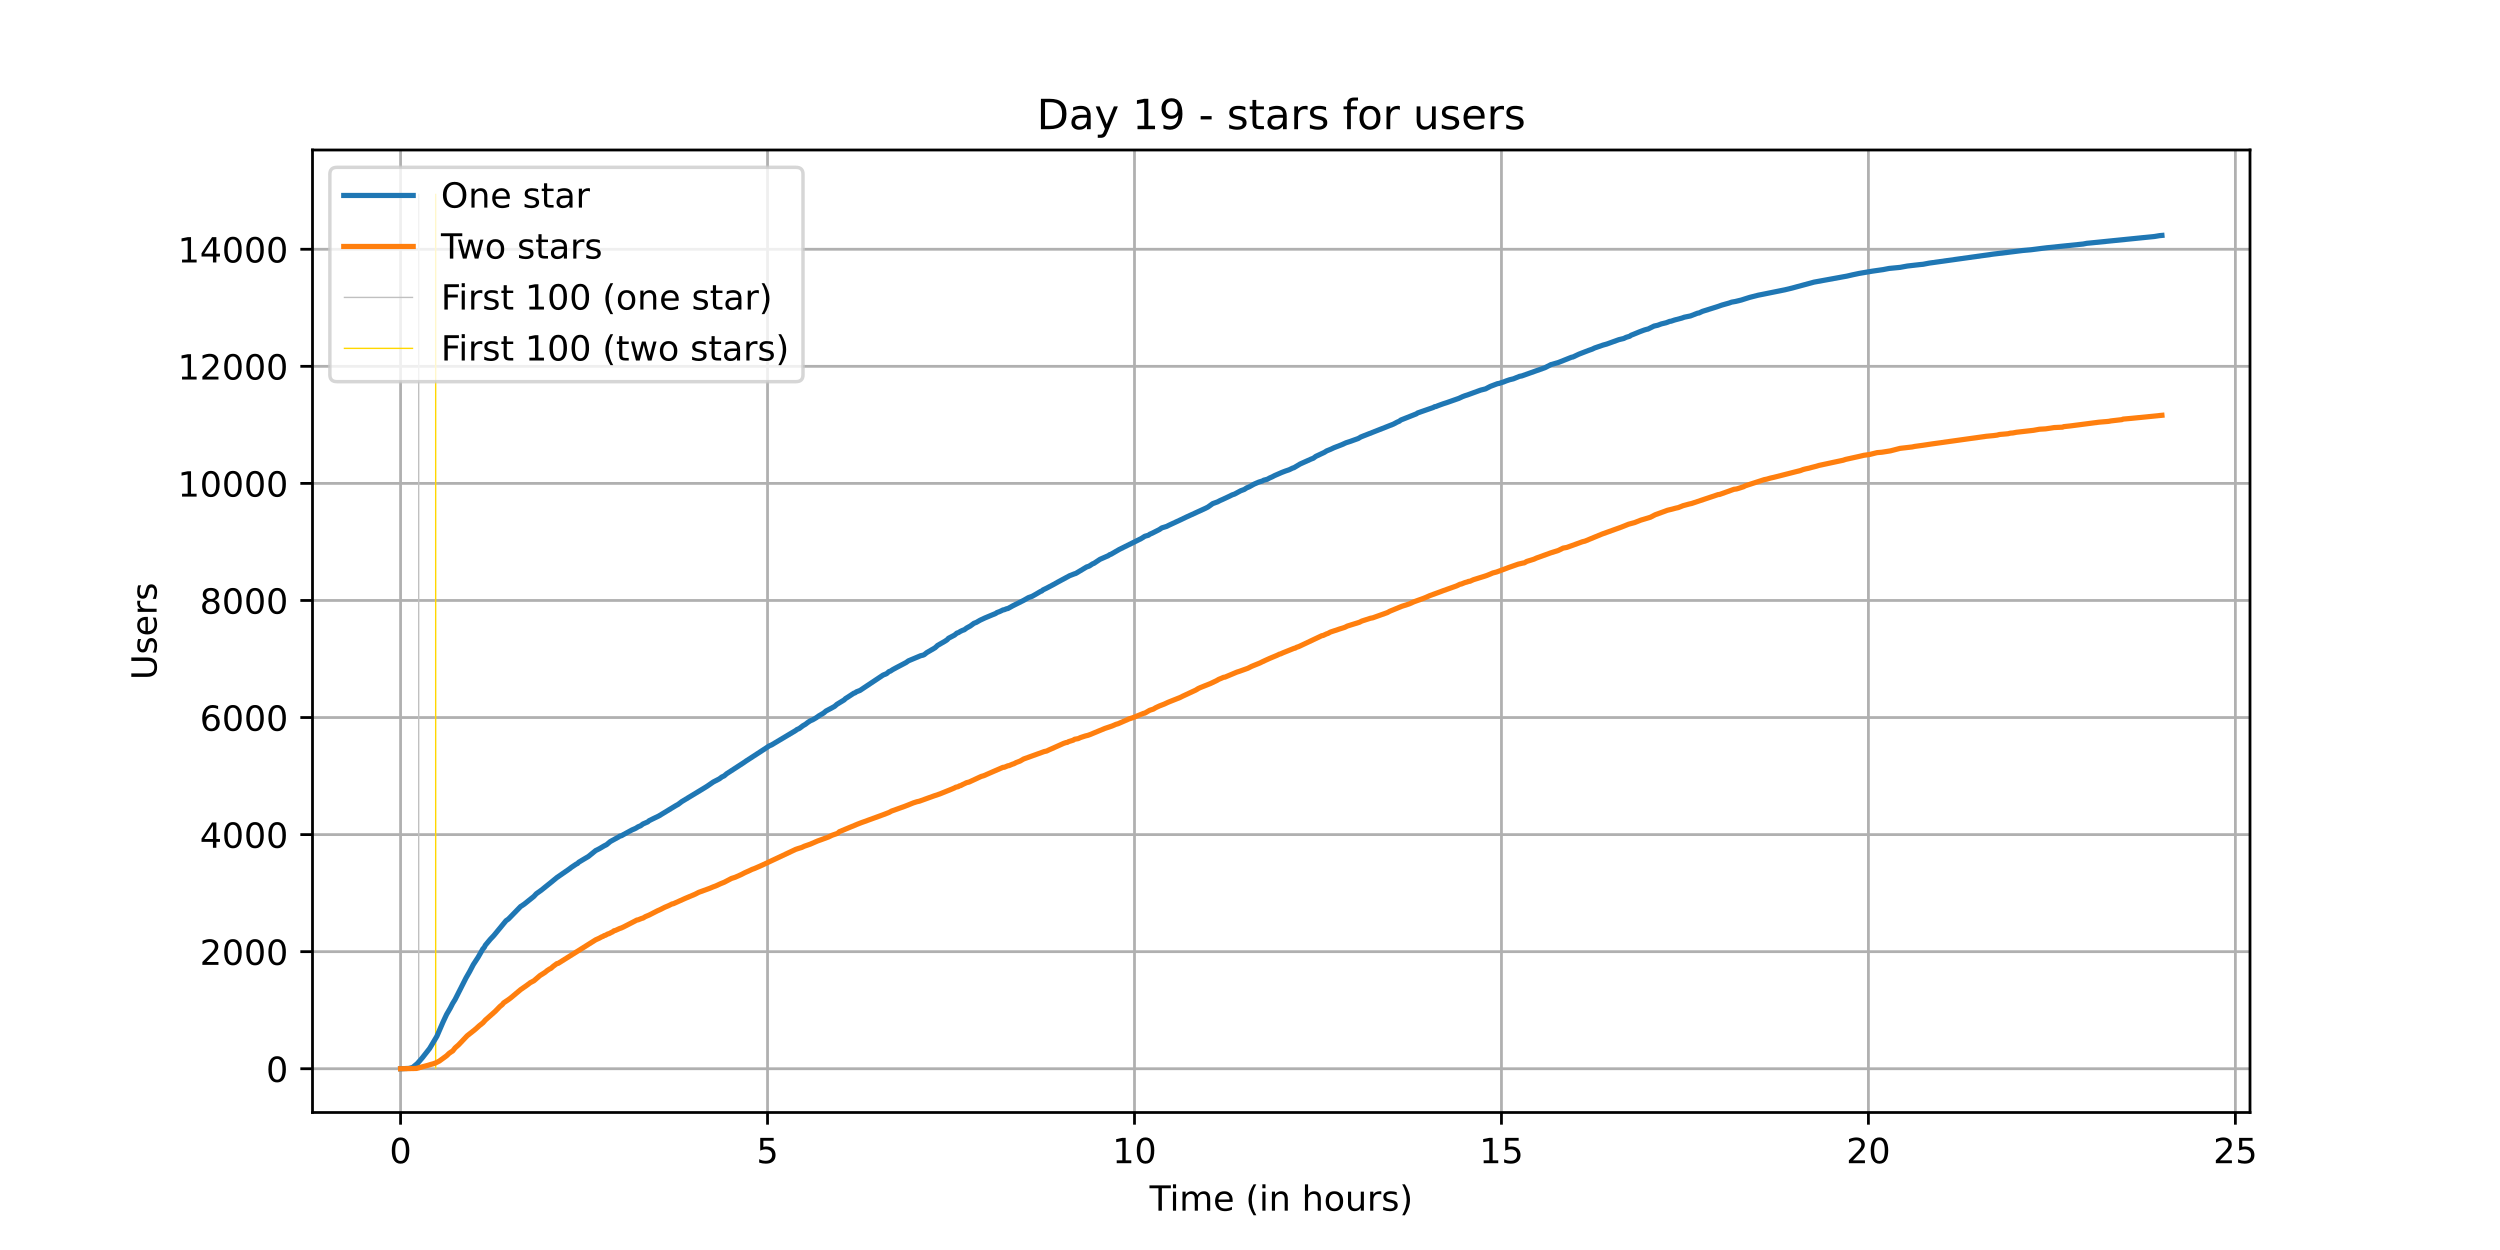 <?xml version="1.0" encoding="utf-8" standalone="no"?>
<!DOCTYPE svg PUBLIC "-//W3C//DTD SVG 1.1//EN"
  "http://www.w3.org/Graphics/SVG/1.1/DTD/svg11.dtd">
<!-- Created with matplotlib (https://matplotlib.org/) -->
<svg height="360pt" version="1.1" viewBox="0 0 720 360" width="720pt" xmlns="http://www.w3.org/2000/svg" xmlns:xlink="http://www.w3.org/1999/xlink">
 <defs>
  <style type="text/css">*{stroke-linecap:butt;stroke-linejoin:round;}</style>
 </defs>
 <g id="figure_1">
  <g id="patch_1">
   <path d="M 0 360 
L 720 360 
L 720 0 
L 0 0 
z
" style="fill:#ffffff;"/>
  </g>
  <g id="axes_1">
   <g id="patch_2">
    <path d="M 90 320.4 
L 648 320.4 
L 648 43.2 
L 90 43.2 
z
" style="fill:#ffffff;"/>
   </g>
   <g id="matplotlib.axis_1">
    <g id="xtick_1">
     <g id="line2d_1">
      <path clip-path="url(#p35d6296a90)" d="M 115.364 320.4 
L 115.364 43.2 
" style="fill:none;stroke:#b0b0b0;stroke-linecap:square;stroke-width:0.8;"/>
     </g>
     <g id="line2d_2">
      <defs>
       <path d="M 0 0 
L 0 3.5 
" id="m58ae133491" style="stroke:#000000;stroke-width:0.8;"/>
      </defs>
      <g>
       <use style="stroke:#000000;stroke-width:0.8;" x="115.364" xlink:href="#m58ae133491" y="320.4"/>
      </g>
     </g>
     <g id="text_1">
      <!-- 0 -->
      <g transform="translate(112.182 334.998)scale(0.1 -0.1)">
       <defs>
        <path d="M 31.781 66.406 
Q 24.172 66.406 20.328 58.906 
Q 16.5 51.422 16.5 36.375 
Q 16.5 21.391 20.328 13.891 
Q 24.172 6.391 31.781 6.391 
Q 39.453 6.391 43.281 13.891 
Q 47.125 21.391 47.125 36.375 
Q 47.125 51.422 43.281 58.906 
Q 39.453 66.406 31.781 66.406 
z
M 31.781 74.219 
Q 44.047 74.219 50.516 64.516 
Q 56.984 54.828 56.984 36.375 
Q 56.984 17.969 50.516 8.266 
Q 44.047 -1.422 31.781 -1.422 
Q 19.531 -1.422 13.062 8.266 
Q 6.594 17.969 6.594 36.375 
Q 6.594 54.828 13.062 64.516 
Q 19.531 74.219 31.781 74.219 
z
" id="DejaVuSans-48"/>
       </defs>
       <use xlink:href="#DejaVuSans-48"/>
      </g>
     </g>
    </g>
    <g id="xtick_2">
     <g id="line2d_3">
      <path clip-path="url(#p35d6296a90)" d="M 221.049 320.4 
L 221.049 43.2 
" style="fill:none;stroke:#b0b0b0;stroke-linecap:square;stroke-width:0.8;"/>
     </g>
     <g id="line2d_4">
      <g>
       <use style="stroke:#000000;stroke-width:0.8;" x="221.049" xlink:href="#m58ae133491" y="320.4"/>
      </g>
     </g>
     <g id="text_2">
      <!-- 5 -->
      <g transform="translate(217.868 334.998)scale(0.1 -0.1)">
       <defs>
        <path d="M 10.797 72.906 
L 49.516 72.906 
L 49.516 64.594 
L 19.828 64.594 
L 19.828 46.734 
Q 21.969 47.469 24.109 47.828 
Q 26.266 48.188 28.422 48.188 
Q 40.625 48.188 47.75 41.5 
Q 54.891 34.812 54.891 23.391 
Q 54.891 11.625 47.562 5.094 
Q 40.234 -1.422 26.906 -1.422 
Q 22.312 -1.422 17.547 -0.641 
Q 12.797 0.141 7.719 1.703 
L 7.719 11.625 
Q 12.109 9.234 16.797 8.062 
Q 21.484 6.891 26.703 6.891 
Q 35.156 6.891 40.078 11.328 
Q 45.016 15.766 45.016 23.391 
Q 45.016 31 40.078 35.438 
Q 35.156 39.891 26.703 39.891 
Q 22.75 39.891 18.812 39.016 
Q 14.891 38.141 10.797 36.281 
z
" id="DejaVuSans-53"/>
       </defs>
       <use xlink:href="#DejaVuSans-53"/>
      </g>
     </g>
    </g>
    <g id="xtick_3">
     <g id="line2d_5">
      <path clip-path="url(#p35d6296a90)" d="M 326.735 320.4 
L 326.735 43.2 
" style="fill:none;stroke:#b0b0b0;stroke-linecap:square;stroke-width:0.8;"/>
     </g>
     <g id="line2d_6">
      <g>
       <use style="stroke:#000000;stroke-width:0.8;" x="326.735" xlink:href="#m58ae133491" y="320.4"/>
      </g>
     </g>
     <g id="text_3">
      <!-- 10 -->
      <g transform="translate(320.372 334.998)scale(0.1 -0.1)">
       <defs>
        <path d="M 12.406 8.297 
L 28.516 8.297 
L 28.516 63.922 
L 10.984 60.406 
L 10.984 69.391 
L 28.422 72.906 
L 38.281 72.906 
L 38.281 8.297 
L 54.391 8.297 
L 54.391 0 
L 12.406 0 
z
" id="DejaVuSans-49"/>
       </defs>
       <use xlink:href="#DejaVuSans-49"/>
       <use x="63.623" xlink:href="#DejaVuSans-48"/>
      </g>
     </g>
    </g>
    <g id="xtick_4">
     <g id="line2d_7">
      <path clip-path="url(#p35d6296a90)" d="M 432.42 320.4 
L 432.42 43.2 
" style="fill:none;stroke:#b0b0b0;stroke-linecap:square;stroke-width:0.8;"/>
     </g>
     <g id="line2d_8">
      <g>
       <use style="stroke:#000000;stroke-width:0.8;" x="432.42" xlink:href="#m58ae133491" y="320.4"/>
      </g>
     </g>
     <g id="text_4">
      <!-- 15 -->
      <g transform="translate(426.058 334.998)scale(0.1 -0.1)">
       <use xlink:href="#DejaVuSans-49"/>
       <use x="63.623" xlink:href="#DejaVuSans-53"/>
      </g>
     </g>
    </g>
    <g id="xtick_5">
     <g id="line2d_9">
      <path clip-path="url(#p35d6296a90)" d="M 538.106 320.4 
L 538.106 43.2 
" style="fill:none;stroke:#b0b0b0;stroke-linecap:square;stroke-width:0.8;"/>
     </g>
     <g id="line2d_10">
      <g>
       <use style="stroke:#000000;stroke-width:0.8;" x="538.106" xlink:href="#m58ae133491" y="320.4"/>
      </g>
     </g>
     <g id="text_5">
      <!-- 20 -->
      <g transform="translate(531.743 334.998)scale(0.1 -0.1)">
       <defs>
        <path d="M 19.188 8.297 
L 53.609 8.297 
L 53.609 0 
L 7.328 0 
L 7.328 8.297 
Q 12.938 14.109 22.625 23.891 
Q 32.328 33.688 34.812 36.531 
Q 39.547 41.844 41.422 45.531 
Q 43.312 49.219 43.312 52.781 
Q 43.312 58.594 39.234 62.25 
Q 35.156 65.922 28.609 65.922 
Q 23.969 65.922 18.812 64.312 
Q 13.672 62.703 7.812 59.422 
L 7.812 69.391 
Q 13.766 71.781 18.938 73 
Q 24.125 74.219 28.422 74.219 
Q 39.75 74.219 46.484 68.547 
Q 53.219 62.891 53.219 53.422 
Q 53.219 48.922 51.531 44.891 
Q 49.859 40.875 45.406 35.406 
Q 44.188 33.984 37.641 27.219 
Q 31.109 20.453 19.188 8.297 
z
" id="DejaVuSans-50"/>
       </defs>
       <use xlink:href="#DejaVuSans-50"/>
       <use x="63.623" xlink:href="#DejaVuSans-48"/>
      </g>
     </g>
    </g>
    <g id="xtick_6">
     <g id="line2d_11">
      <path clip-path="url(#p35d6296a90)" d="M 643.791 320.4 
L 643.791 43.2 
" style="fill:none;stroke:#b0b0b0;stroke-linecap:square;stroke-width:0.8;"/>
     </g>
     <g id="line2d_12">
      <g>
       <use style="stroke:#000000;stroke-width:0.8;" x="643.791" xlink:href="#m58ae133491" y="320.4"/>
      </g>
     </g>
     <g id="text_6">
      <!-- 25 -->
      <g transform="translate(637.429 334.998)scale(0.1 -0.1)">
       <use xlink:href="#DejaVuSans-50"/>
       <use x="63.623" xlink:href="#DejaVuSans-53"/>
      </g>
     </g>
    </g>
    <g id="text_7">
     <!-- Time (in hours) -->
     <g transform="translate(331.072 348.677)scale(0.1 -0.1)">
      <defs>
       <path d="M -0.297 72.906 
L 61.375 72.906 
L 61.375 64.594 
L 35.5 64.594 
L 35.5 0 
L 25.594 0 
L 25.594 64.594 
L -0.297 64.594 
z
" id="DejaVuSans-84"/>
       <path d="M 9.422 54.688 
L 18.406 54.688 
L 18.406 0 
L 9.422 0 
z
M 9.422 75.984 
L 18.406 75.984 
L 18.406 64.594 
L 9.422 64.594 
z
" id="DejaVuSans-105"/>
       <path d="M 52 44.188 
Q 55.375 50.25 60.062 53.125 
Q 64.75 56 71.094 56 
Q 79.641 56 84.281 50.016 
Q 88.922 44.047 88.922 33.016 
L 88.922 0 
L 79.891 0 
L 79.891 32.719 
Q 79.891 40.578 77.094 44.375 
Q 74.312 48.188 68.609 48.188 
Q 61.625 48.188 57.562 43.547 
Q 53.516 38.922 53.516 30.906 
L 53.516 0 
L 44.484 0 
L 44.484 32.719 
Q 44.484 40.625 41.703 44.406 
Q 38.922 48.188 33.109 48.188 
Q 26.219 48.188 22.156 43.531 
Q 18.109 38.875 18.109 30.906 
L 18.109 0 
L 9.078 0 
L 9.078 54.688 
L 18.109 54.688 
L 18.109 46.188 
Q 21.188 51.219 25.484 53.609 
Q 29.781 56 35.688 56 
Q 41.656 56 45.828 52.969 
Q 50 49.953 52 44.188 
z
" id="DejaVuSans-109"/>
       <path d="M 56.203 29.594 
L 56.203 25.203 
L 14.891 25.203 
Q 15.484 15.922 20.484 11.062 
Q 25.484 6.203 34.422 6.203 
Q 39.594 6.203 44.453 7.469 
Q 49.312 8.734 54.109 11.281 
L 54.109 2.781 
Q 49.266 0.734 44.188 -0.344 
Q 39.109 -1.422 33.891 -1.422 
Q 20.797 -1.422 13.156 6.188 
Q 5.516 13.812 5.516 26.812 
Q 5.516 40.234 12.766 48.109 
Q 20.016 56 32.328 56 
Q 43.359 56 49.781 48.891 
Q 56.203 41.797 56.203 29.594 
z
M 47.219 32.234 
Q 47.125 39.594 43.094 43.984 
Q 39.062 48.391 32.422 48.391 
Q 24.906 48.391 20.391 44.141 
Q 15.875 39.891 15.188 32.172 
z
" id="DejaVuSans-101"/>
       <path id="DejaVuSans-32"/>
       <path d="M 31 75.875 
Q 24.469 64.656 21.281 53.656 
Q 18.109 42.672 18.109 31.391 
Q 18.109 20.125 21.312 9.062 
Q 24.516 -2 31 -13.188 
L 23.188 -13.188 
Q 15.875 -1.703 12.234 9.375 
Q 8.594 20.453 8.594 31.391 
Q 8.594 42.281 12.203 53.312 
Q 15.828 64.359 23.188 75.875 
z
" id="DejaVuSans-40"/>
       <path d="M 54.891 33.016 
L 54.891 0 
L 45.906 0 
L 45.906 32.719 
Q 45.906 40.484 42.875 44.328 
Q 39.844 48.188 33.797 48.188 
Q 26.516 48.188 22.312 43.547 
Q 18.109 38.922 18.109 30.906 
L 18.109 0 
L 9.078 0 
L 9.078 54.688 
L 18.109 54.688 
L 18.109 46.188 
Q 21.344 51.125 25.703 53.562 
Q 30.078 56 35.797 56 
Q 45.219 56 50.047 50.172 
Q 54.891 44.344 54.891 33.016 
z
" id="DejaVuSans-110"/>
       <path d="M 54.891 33.016 
L 54.891 0 
L 45.906 0 
L 45.906 32.719 
Q 45.906 40.484 42.875 44.328 
Q 39.844 48.188 33.797 48.188 
Q 26.516 48.188 22.312 43.547 
Q 18.109 38.922 18.109 30.906 
L 18.109 0 
L 9.078 0 
L 9.078 75.984 
L 18.109 75.984 
L 18.109 46.188 
Q 21.344 51.125 25.703 53.562 
Q 30.078 56 35.797 56 
Q 45.219 56 50.047 50.172 
Q 54.891 44.344 54.891 33.016 
z
" id="DejaVuSans-104"/>
       <path d="M 30.609 48.391 
Q 23.391 48.391 19.188 42.75 
Q 14.984 37.109 14.984 27.297 
Q 14.984 17.484 19.156 11.844 
Q 23.344 6.203 30.609 6.203 
Q 37.797 6.203 41.984 11.859 
Q 46.188 17.531 46.188 27.297 
Q 46.188 37.016 41.984 42.703 
Q 37.797 48.391 30.609 48.391 
z
M 30.609 56 
Q 42.328 56 49.016 48.375 
Q 55.719 40.766 55.719 27.297 
Q 55.719 13.875 49.016 6.219 
Q 42.328 -1.422 30.609 -1.422 
Q 18.844 -1.422 12.172 6.219 
Q 5.516 13.875 5.516 27.297 
Q 5.516 40.766 12.172 48.375 
Q 18.844 56 30.609 56 
z
" id="DejaVuSans-111"/>
       <path d="M 8.5 21.578 
L 8.5 54.688 
L 17.484 54.688 
L 17.484 21.922 
Q 17.484 14.156 20.5 10.266 
Q 23.531 6.391 29.594 6.391 
Q 36.859 6.391 41.078 11.031 
Q 45.312 15.672 45.312 23.688 
L 45.312 54.688 
L 54.297 54.688 
L 54.297 0 
L 45.312 0 
L 45.312 8.406 
Q 42.047 3.422 37.719 1 
Q 33.406 -1.422 27.688 -1.422 
Q 18.266 -1.422 13.375 4.438 
Q 8.5 10.297 8.5 21.578 
z
M 31.109 56 
z
" id="DejaVuSans-117"/>
       <path d="M 41.109 46.297 
Q 39.594 47.172 37.812 47.578 
Q 36.031 48 33.891 48 
Q 26.266 48 22.188 43.047 
Q 18.109 38.094 18.109 28.812 
L 18.109 0 
L 9.078 0 
L 9.078 54.688 
L 18.109 54.688 
L 18.109 46.188 
Q 20.953 51.172 25.484 53.578 
Q 30.031 56 36.531 56 
Q 37.453 56 38.578 55.875 
Q 39.703 55.766 41.062 55.516 
z
" id="DejaVuSans-114"/>
       <path d="M 44.281 53.078 
L 44.281 44.578 
Q 40.484 46.531 36.375 47.5 
Q 32.281 48.484 27.875 48.484 
Q 21.188 48.484 17.844 46.438 
Q 14.5 44.391 14.5 40.281 
Q 14.5 37.156 16.891 35.375 
Q 19.281 33.594 26.516 31.984 
L 29.594 31.297 
Q 39.156 29.25 43.188 25.516 
Q 47.219 21.781 47.219 15.094 
Q 47.219 7.469 41.188 3.016 
Q 35.156 -1.422 24.609 -1.422 
Q 20.219 -1.422 15.453 -0.562 
Q 10.688 0.297 5.422 2 
L 5.422 11.281 
Q 10.406 8.688 15.234 7.391 
Q 20.062 6.109 24.812 6.109 
Q 31.156 6.109 34.562 8.281 
Q 37.984 10.453 37.984 14.406 
Q 37.984 18.062 35.516 20.016 
Q 33.062 21.969 24.703 23.781 
L 21.578 24.516 
Q 13.234 26.266 9.516 29.906 
Q 5.812 33.547 5.812 39.891 
Q 5.812 47.609 11.281 51.797 
Q 16.75 56 26.812 56 
Q 31.781 56 36.172 55.266 
Q 40.578 54.547 44.281 53.078 
z
" id="DejaVuSans-115"/>
       <path d="M 8.016 75.875 
L 15.828 75.875 
Q 23.141 64.359 26.781 53.312 
Q 30.422 42.281 30.422 31.391 
Q 30.422 20.453 26.781 9.375 
Q 23.141 -1.703 15.828 -13.188 
L 8.016 -13.188 
Q 14.5 -2 17.703 9.062 
Q 20.906 20.125 20.906 31.391 
Q 20.906 42.672 17.703 53.656 
Q 14.5 64.656 8.016 75.875 
z
" id="DejaVuSans-41"/>
      </defs>
      <use xlink:href="#DejaVuSans-84"/>
      <use x="57.959" xlink:href="#DejaVuSans-105"/>
      <use x="85.742" xlink:href="#DejaVuSans-109"/>
      <use x="183.154" xlink:href="#DejaVuSans-101"/>
      <use x="244.678" xlink:href="#DejaVuSans-32"/>
      <use x="276.465" xlink:href="#DejaVuSans-40"/>
      <use x="315.479" xlink:href="#DejaVuSans-105"/>
      <use x="343.262" xlink:href="#DejaVuSans-110"/>
      <use x="406.641" xlink:href="#DejaVuSans-32"/>
      <use x="438.428" xlink:href="#DejaVuSans-104"/>
      <use x="501.807" xlink:href="#DejaVuSans-111"/>
      <use x="562.988" xlink:href="#DejaVuSans-117"/>
      <use x="626.367" xlink:href="#DejaVuSans-114"/>
      <use x="667.48" xlink:href="#DejaVuSans-115"/>
      <use x="719.58" xlink:href="#DejaVuSans-41"/>
     </g>
    </g>
   </g>
   <g id="matplotlib.axis_2">
    <g id="ytick_1">
     <g id="line2d_13">
      <path clip-path="url(#p35d6296a90)" d="M 90 307.8 
L 648 307.8 
" style="fill:none;stroke:#b0b0b0;stroke-linecap:square;stroke-width:0.8;"/>
     </g>
     <g id="line2d_14">
      <defs>
       <path d="M 0 0 
L -3.5 0 
" id="m02d2e17c0c" style="stroke:#000000;stroke-width:0.8;"/>
      </defs>
      <g>
       <use style="stroke:#000000;stroke-width:0.8;" x="90" xlink:href="#m02d2e17c0c" y="307.8"/>
      </g>
     </g>
     <g id="text_8">
      <!-- 0 -->
      <g transform="translate(76.638 311.599)scale(0.1 -0.1)">
       <use xlink:href="#DejaVuSans-48"/>
      </g>
     </g>
    </g>
    <g id="ytick_2">
     <g id="line2d_15">
      <path clip-path="url(#p35d6296a90)" d="M 90 274.085 
L 648 274.085 
" style="fill:none;stroke:#b0b0b0;stroke-linecap:square;stroke-width:0.8;"/>
     </g>
     <g id="line2d_16">
      <g>
       <use style="stroke:#000000;stroke-width:0.8;" x="90" xlink:href="#m02d2e17c0c" y="274.085"/>
      </g>
     </g>
     <g id="text_9">
      <!-- 2000 -->
      <g transform="translate(57.55 277.884)scale(0.1 -0.1)">
       <use xlink:href="#DejaVuSans-50"/>
       <use x="63.623" xlink:href="#DejaVuSans-48"/>
       <use x="127.246" xlink:href="#DejaVuSans-48"/>
       <use x="190.869" xlink:href="#DejaVuSans-48"/>
      </g>
     </g>
    </g>
    <g id="ytick_3">
     <g id="line2d_17">
      <path clip-path="url(#p35d6296a90)" d="M 90 240.37 
L 648 240.37 
" style="fill:none;stroke:#b0b0b0;stroke-linecap:square;stroke-width:0.8;"/>
     </g>
     <g id="line2d_18">
      <g>
       <use style="stroke:#000000;stroke-width:0.8;" x="90" xlink:href="#m02d2e17c0c" y="240.37"/>
      </g>
     </g>
     <g id="text_10">
      <!-- 4000 -->
      <g transform="translate(57.55 244.169)scale(0.1 -0.1)">
       <defs>
        <path d="M 37.797 64.312 
L 12.891 25.391 
L 37.797 25.391 
z
M 35.203 72.906 
L 47.609 72.906 
L 47.609 25.391 
L 58.016 25.391 
L 58.016 17.188 
L 47.609 17.188 
L 47.609 0 
L 37.797 0 
L 37.797 17.188 
L 4.891 17.188 
L 4.891 26.703 
z
" id="DejaVuSans-52"/>
       </defs>
       <use xlink:href="#DejaVuSans-52"/>
       <use x="63.623" xlink:href="#DejaVuSans-48"/>
       <use x="127.246" xlink:href="#DejaVuSans-48"/>
       <use x="190.869" xlink:href="#DejaVuSans-48"/>
      </g>
     </g>
    </g>
    <g id="ytick_4">
     <g id="line2d_19">
      <path clip-path="url(#p35d6296a90)" d="M 90 206.655 
L 648 206.655 
" style="fill:none;stroke:#b0b0b0;stroke-linecap:square;stroke-width:0.8;"/>
     </g>
     <g id="line2d_20">
      <g>
       <use style="stroke:#000000;stroke-width:0.8;" x="90" xlink:href="#m02d2e17c0c" y="206.655"/>
      </g>
     </g>
     <g id="text_11">
      <!-- 6000 -->
      <g transform="translate(57.55 210.454)scale(0.1 -0.1)">
       <defs>
        <path d="M 33.016 40.375 
Q 26.375 40.375 22.484 35.828 
Q 18.609 31.297 18.609 23.391 
Q 18.609 15.531 22.484 10.953 
Q 26.375 6.391 33.016 6.391 
Q 39.656 6.391 43.531 10.953 
Q 47.406 15.531 47.406 23.391 
Q 47.406 31.297 43.531 35.828 
Q 39.656 40.375 33.016 40.375 
z
M 52.594 71.297 
L 52.594 62.312 
Q 48.875 64.062 45.094 64.984 
Q 41.312 65.922 37.594 65.922 
Q 27.828 65.922 22.672 59.328 
Q 17.531 52.734 16.797 39.406 
Q 19.672 43.656 24.016 45.922 
Q 28.375 48.188 33.594 48.188 
Q 44.578 48.188 50.953 41.516 
Q 57.328 34.859 57.328 23.391 
Q 57.328 12.156 50.688 5.359 
Q 44.047 -1.422 33.016 -1.422 
Q 20.359 -1.422 13.672 8.266 
Q 6.984 17.969 6.984 36.375 
Q 6.984 53.656 15.188 63.938 
Q 23.391 74.219 37.203 74.219 
Q 40.922 74.219 44.703 73.484 
Q 48.484 72.75 52.594 71.297 
z
" id="DejaVuSans-54"/>
       </defs>
       <use xlink:href="#DejaVuSans-54"/>
       <use x="63.623" xlink:href="#DejaVuSans-48"/>
       <use x="127.246" xlink:href="#DejaVuSans-48"/>
       <use x="190.869" xlink:href="#DejaVuSans-48"/>
      </g>
     </g>
    </g>
    <g id="ytick_5">
     <g id="line2d_21">
      <path clip-path="url(#p35d6296a90)" d="M 90 172.94 
L 648 172.94 
" style="fill:none;stroke:#b0b0b0;stroke-linecap:square;stroke-width:0.8;"/>
     </g>
     <g id="line2d_22">
      <g>
       <use style="stroke:#000000;stroke-width:0.8;" x="90" xlink:href="#m02d2e17c0c" y="172.94"/>
      </g>
     </g>
     <g id="text_12">
      <!-- 8000 -->
      <g transform="translate(57.55 176.739)scale(0.1 -0.1)">
       <defs>
        <path d="M 31.781 34.625 
Q 24.75 34.625 20.719 30.859 
Q 16.703 27.094 16.703 20.516 
Q 16.703 13.922 20.719 10.156 
Q 24.75 6.391 31.781 6.391 
Q 38.812 6.391 42.859 10.172 
Q 46.922 13.969 46.922 20.516 
Q 46.922 27.094 42.891 30.859 
Q 38.875 34.625 31.781 34.625 
z
M 21.922 38.812 
Q 15.578 40.375 12.031 44.719 
Q 8.5 49.078 8.5 55.328 
Q 8.5 64.062 14.719 69.141 
Q 20.953 74.219 31.781 74.219 
Q 42.672 74.219 48.875 69.141 
Q 55.078 64.062 55.078 55.328 
Q 55.078 49.078 51.531 44.719 
Q 48 40.375 41.703 38.812 
Q 48.828 37.156 52.797 32.312 
Q 56.781 27.484 56.781 20.516 
Q 56.781 9.906 50.312 4.234 
Q 43.844 -1.422 31.781 -1.422 
Q 19.734 -1.422 13.25 4.234 
Q 6.781 9.906 6.781 20.516 
Q 6.781 27.484 10.781 32.312 
Q 14.797 37.156 21.922 38.812 
z
M 18.312 54.391 
Q 18.312 48.734 21.844 45.562 
Q 25.391 42.391 31.781 42.391 
Q 38.141 42.391 41.719 45.562 
Q 45.312 48.734 45.312 54.391 
Q 45.312 60.062 41.719 63.234 
Q 38.141 66.406 31.781 66.406 
Q 25.391 66.406 21.844 63.234 
Q 18.312 60.062 18.312 54.391 
z
" id="DejaVuSans-56"/>
       </defs>
       <use xlink:href="#DejaVuSans-56"/>
       <use x="63.623" xlink:href="#DejaVuSans-48"/>
       <use x="127.246" xlink:href="#DejaVuSans-48"/>
       <use x="190.869" xlink:href="#DejaVuSans-48"/>
      </g>
     </g>
    </g>
    <g id="ytick_6">
     <g id="line2d_23">
      <path clip-path="url(#p35d6296a90)" d="M 90 139.225 
L 648 139.225 
" style="fill:none;stroke:#b0b0b0;stroke-linecap:square;stroke-width:0.8;"/>
     </g>
     <g id="line2d_24">
      <g>
       <use style="stroke:#000000;stroke-width:0.8;" x="90" xlink:href="#m02d2e17c0c" y="139.225"/>
      </g>
     </g>
     <g id="text_13">
      <!-- 10000 -->
      <g transform="translate(51.188 143.024)scale(0.1 -0.1)">
       <use xlink:href="#DejaVuSans-49"/>
       <use x="63.623" xlink:href="#DejaVuSans-48"/>
       <use x="127.246" xlink:href="#DejaVuSans-48"/>
       <use x="190.869" xlink:href="#DejaVuSans-48"/>
       <use x="254.492" xlink:href="#DejaVuSans-48"/>
      </g>
     </g>
    </g>
    <g id="ytick_7">
     <g id="line2d_25">
      <path clip-path="url(#p35d6296a90)" d="M 90 105.51 
L 648 105.51 
" style="fill:none;stroke:#b0b0b0;stroke-linecap:square;stroke-width:0.8;"/>
     </g>
     <g id="line2d_26">
      <g>
       <use style="stroke:#000000;stroke-width:0.8;" x="90" xlink:href="#m02d2e17c0c" y="105.51"/>
      </g>
     </g>
     <g id="text_14">
      <!-- 12000 -->
      <g transform="translate(51.188 109.309)scale(0.1 -0.1)">
       <use xlink:href="#DejaVuSans-49"/>
       <use x="63.623" xlink:href="#DejaVuSans-50"/>
       <use x="127.246" xlink:href="#DejaVuSans-48"/>
       <use x="190.869" xlink:href="#DejaVuSans-48"/>
       <use x="254.492" xlink:href="#DejaVuSans-48"/>
      </g>
     </g>
    </g>
    <g id="ytick_8">
     <g id="line2d_27">
      <path clip-path="url(#p35d6296a90)" d="M 90 71.795 
L 648 71.795 
" style="fill:none;stroke:#b0b0b0;stroke-linecap:square;stroke-width:0.8;"/>
     </g>
     <g id="line2d_28">
      <g>
       <use style="stroke:#000000;stroke-width:0.8;" x="90" xlink:href="#m02d2e17c0c" y="71.795"/>
      </g>
     </g>
     <g id="text_15">
      <!-- 14000 -->
      <g transform="translate(51.188 75.594)scale(0.1 -0.1)">
       <use xlink:href="#DejaVuSans-49"/>
       <use x="63.623" xlink:href="#DejaVuSans-52"/>
       <use x="127.246" xlink:href="#DejaVuSans-48"/>
       <use x="190.869" xlink:href="#DejaVuSans-48"/>
       <use x="254.492" xlink:href="#DejaVuSans-48"/>
      </g>
     </g>
    </g>
    <g id="text_16">
     <!-- Users -->
     <g transform="translate(45.108 195.801)rotate(-90)scale(0.1 -0.1)">
      <defs>
       <path d="M 8.688 72.906 
L 18.609 72.906 
L 18.609 28.609 
Q 18.609 16.891 22.844 11.734 
Q 27.094 6.594 36.625 6.594 
Q 46.094 6.594 50.344 11.734 
Q 54.594 16.891 54.594 28.609 
L 54.594 72.906 
L 64.5 72.906 
L 64.5 27.391 
Q 64.5 13.141 57.438 5.859 
Q 50.391 -1.422 36.625 -1.422 
Q 22.797 -1.422 15.734 5.859 
Q 8.688 13.141 8.688 27.391 
z
" id="DejaVuSans-85"/>
      </defs>
      <use xlink:href="#DejaVuSans-85"/>
      <use x="73.193" xlink:href="#DejaVuSans-115"/>
      <use x="125.293" xlink:href="#DejaVuSans-101"/>
      <use x="186.816" xlink:href="#DejaVuSans-114"/>
      <use x="227.93" xlink:href="#DejaVuSans-115"/>
     </g>
    </g>
   </g>
   <g id="LineCollection_1">
    <path clip-path="url(#p35d6296a90)" d="M 120.583 307.8 
L 120.583 55.8 
" style="fill:none;stroke:#c0c0c0;stroke-width:0.4;"/>
   </g>
   <g id="LineCollection_2">
    <path clip-path="url(#p35d6296a90)" d="M 125.474 307.8 
L 125.474 55.8 
" style="fill:none;stroke:#ffd700;stroke-width:0.4;"/>
   </g>
   <g id="line2d_29">
    <path clip-path="url(#p35d6296a90)" d="M 115.364 307.8 
L 117.789 307.699 
L 118.84 307.429 
L 120.237 306.249 
L 121.628 304.648 
L 123.725 301.967 
L 125.821 298.444 
L 127.564 294.415 
L 128.621 292.156 
L 129.666 290.353 
L 130.365 288.987 
L 131.064 287.858 
L 134.205 281.654 
L 135.25 279.833 
L 136.301 277.827 
L 137.693 275.686 
L 139.09 273.242 
L 139.442 272.888 
L 139.789 272.214 
L 141.192 270.528 
L 142.237 269.416 
L 145.731 265.167 
L 146.429 264.679 
L 149.923 261.088 
L 150.968 260.397 
L 153.763 258.155 
L 154.456 257.396 
L 155.853 256.402 
L 158.648 254.159 
L 160.392 252.727 
L 163.885 250.316 
L 164.584 249.777 
L 165.975 248.849 
L 166.328 248.681 
L 166.674 248.327 
L 167.373 247.905 
L 168.071 247.484 
L 169.469 246.658 
L 171.565 244.955 
L 172.61 244.433 
L 174.007 243.607 
L 174.706 243.253 
L 175.751 242.376 
L 178.2 241.028 
L 178.546 240.775 
L 178.892 240.724 
L 182.039 239.005 
L 183.085 238.549 
L 183.783 238.111 
L 184.482 237.825 
L 185.181 237.302 
L 186.578 236.695 
L 186.924 236.375 
L 187.97 235.852 
L 189.719 235.009 
L 194.604 232.042 
L 195.303 231.655 
L 196.348 230.862 
L 202.983 226.85 
L 203.681 226.412 
L 205.425 225.215 
L 207.175 224.305 
L 207.874 223.782 
L 208.572 223.445 
L 209.271 222.838 
L 214.156 219.669 
L 214.855 219.18 
L 220.791 215.32 
L 221.489 214.848 
L 222.188 214.544 
L 229.169 210.381 
L 229.516 210.111 
L 230.214 209.791 
L 231.26 208.998 
L 231.958 208.594 
L 232.657 208.054 
L 233.356 207.599 
L 234.054 207.296 
L 235.099 206.689 
L 235.798 206.183 
L 237.196 205.357 
L 237.894 204.767 
L 239.292 204.025 
L 239.99 203.638 
L 240.337 203.452 
L 241.035 202.845 
L 243.132 201.564 
L 243.478 201.21 
L 244.177 200.772 
L 245.926 199.626 
L 246.273 199.541 
L 246.619 199.255 
L 247.67 198.85 
L 250.811 196.76 
L 254.311 194.433 
L 255.356 193.995 
L 256.055 193.388 
L 256.401 193.304 
L 257.1 192.849 
L 258.151 192.276 
L 260.241 191.18 
L 260.94 190.809 
L 261.638 190.32 
L 265.132 188.854 
L 265.83 188.685 
L 266.177 188.533 
L 266.876 187.977 
L 269.318 186.544 
L 270.017 185.887 
L 272.113 184.69 
L 272.812 184.218 
L 273.158 183.83 
L 274.908 182.903 
L 275.606 182.313 
L 275.953 182.229 
L 276.651 181.807 
L 277.35 181.487 
L 277.697 181.386 
L 278.395 180.863 
L 279.446 180.29 
L 280.491 179.515 
L 281.19 179.245 
L 282.235 178.638 
L 283.633 177.981 
L 286.774 176.666 
L 287.126 176.413 
L 287.819 176.16 
L 288.518 175.84 
L 288.87 175.654 
L 289.216 175.604 
L 289.915 175.317 
L 290.267 175.266 
L 291.659 174.491 
L 294.806 172.906 
L 296.197 172.114 
L 297.248 171.743 
L 298.293 171.153 
L 299.691 170.327 
L 300.037 170.209 
L 300.39 169.889 
L 301.435 169.383 
L 303.531 168.271 
L 304.576 167.681 
L 308.069 165.793 
L 309.467 165.253 
L 309.813 165.152 
L 312.954 163.281 
L 313.653 163.045 
L 314.704 162.37 
L 315.05 162.252 
L 316.794 161.089 
L 319.243 160.01 
L 319.589 159.741 
L 319.941 159.64 
L 322.384 158.224 
L 328.666 155.105 
L 329.711 154.447 
L 330.762 154.144 
L 331.109 153.874 
L 331.808 153.571 
L 333.904 152.509 
L 334.602 152.037 
L 336 151.599 
L 336.698 151.245 
L 340.186 149.626 
L 341.583 148.952 
L 347.173 146.39 
L 347.872 146.036 
L 349.269 145.041 
L 350.667 144.535 
L 351.365 144.164 
L 352.064 143.861 
L 354.154 142.883 
L 354.853 142.529 
L 355.552 142.293 
L 357.301 141.349 
L 358.346 140.961 
L 359.045 140.506 
L 359.744 140.22 
L 361.141 139.444 
L 362.539 138.837 
L 363.589 138.517 
L 363.942 138.298 
L 364.987 138.028 
L 365.686 137.641 
L 366.384 137.337 
L 367.083 136.966 
L 369.173 136.056 
L 370.224 135.651 
L 371.269 135.297 
L 372.32 134.792 
L 372.667 134.69 
L 374.411 133.645 
L 377.558 132.229 
L 378.25 131.96 
L 378.949 131.437 
L 381.397 130.291 
L 382.096 129.852 
L 383.141 129.431 
L 384.186 128.942 
L 386.283 128.133 
L 387.68 127.509 
L 388.725 127.172 
L 391.168 126.295 
L 391.866 125.874 
L 392.565 125.587 
L 401.296 122.149 
L 402.341 121.592 
L 403.04 121.289 
L 403.392 120.985 
L 407.93 119.182 
L 408.277 118.929 
L 412.815 117.344 
L 413.162 117.125 
L 413.514 117.091 
L 414.213 116.805 
L 415.61 116.299 
L 416.655 115.962 
L 420.149 114.731 
L 421.194 114.242 
L 421.893 113.973 
L 422.591 113.754 
L 426.431 112.354 
L 427.829 112 
L 429.226 111.275 
L 431.322 110.483 
L 431.669 110.449 
L 432.367 110.213 
L 433.066 109.994 
L 433.765 109.708 
L 434.81 109.354 
L 435.861 109.101 
L 437.605 108.393 
L 438.303 108.258 
L 444.932 105.898 
L 445.631 105.544 
L 446.682 105.004 
L 448.772 104.414 
L 452.612 102.88 
L 452.964 102.83 
L 454.714 102.004 
L 455.759 101.599 
L 457.503 100.925 
L 458.554 100.554 
L 459.252 100.217 
L 461.695 99.374 
L 462.74 99.087 
L 466.234 97.823 
L 467.631 97.486 
L 468.33 97.149 
L 469.375 96.829 
L 469.727 96.559 
L 470.42 96.289 
L 472.17 95.564 
L 473.567 95.042 
L 474.26 94.839 
L 474.612 94.772 
L 476.356 93.912 
L 477.407 93.676 
L 478.452 93.289 
L 479.849 92.951 
L 480.895 92.547 
L 481.247 92.513 
L 482.292 92.159 
L 484.388 91.603 
L 485.087 91.35 
L 486.831 90.996 
L 488.927 90.187 
L 489.273 90.153 
L 490.324 89.664 
L 494.51 88.349 
L 495.908 87.86 
L 498.004 87.27 
L 498.703 87.018 
L 499.748 86.832 
L 501.491 86.411 
L 502.542 86.074 
L 503.94 85.635 
L 506.382 85.011 
L 507.427 84.809 
L 514.062 83.461 
L 516.158 82.955 
L 517.203 82.668 
L 522.441 81.252 
L 530.819 79.718 
L 531.864 79.533 
L 533.614 79.128 
L 534.659 78.909 
L 535.358 78.757 
L 539.198 78.1 
L 540.243 77.948 
L 542.339 77.645 
L 544.083 77.308 
L 545.134 77.206 
L 547.224 77.004 
L 549.32 76.616 
L 552.813 76.212 
L 553.864 76.111 
L 555.608 75.774 
L 574.109 73.178 
L 578.301 72.672 
L 582.488 72.149 
L 584.93 71.93 
L 588.071 71.526 
L 589.469 71.357 
L 599.943 70.278 
L 600.994 70.076 
L 602.039 69.975 
L 620.54 68.103 
L 621.938 67.867 
L 622.636 67.8 
L 622.636 67.8 
" style="fill:none;stroke:#1f77b4;stroke-linecap:square;stroke-width:1.5;"/>
   </g>
   <g id="line2d_30">
    <path clip-path="url(#p35d6296a90)" d="M 115.364 307.8 
L 119.885 307.716 
L 123.378 306.772 
L 124.077 306.553 
L 124.776 306.367 
L 125.474 306.114 
L 126.519 305.592 
L 128.621 304.058 
L 129.32 303.383 
L 130.013 302.894 
L 130.365 302.692 
L 131.064 301.799 
L 132.109 300.872 
L 134.551 298.292 
L 136.648 296.64 
L 137.346 296.033 
L 138.045 295.393 
L 139.09 294.567 
L 139.789 293.775 
L 142.589 291.297 
L 143.987 289.864 
L 144.685 289.29 
L 145.032 288.835 
L 145.731 288.363 
L 146.429 287.891 
L 147.128 287.369 
L 149.923 285.026 
L 151.667 283.812 
L 152.712 283.019 
L 153.763 282.463 
L 155.507 280.963 
L 156.904 280.086 
L 157.603 279.513 
L 158.295 279.058 
L 158.648 278.906 
L 159.346 278.283 
L 160.392 277.507 
L 160.744 277.457 
L 171.565 270.663 
L 172.61 270.191 
L 173.309 269.803 
L 173.661 269.685 
L 174.007 269.449 
L 174.354 269.365 
L 175.052 268.977 
L 175.405 268.893 
L 176.103 268.522 
L 176.45 268.37 
L 176.802 268.067 
L 177.149 267.999 
L 178.546 267.376 
L 178.892 267.275 
L 179.591 266.954 
L 182.738 265.336 
L 183.431 264.965 
L 183.783 264.915 
L 184.828 264.493 
L 185.181 264.409 
L 185.879 263.987 
L 186.924 263.549 
L 189.367 262.302 
L 190.066 261.998 
L 191.463 261.29 
L 192.508 260.852 
L 193.559 260.329 
L 193.906 260.279 
L 197.399 258.711 
L 200.194 257.531 
L 201.239 256.992 
L 204.38 255.845 
L 205.425 255.407 
L 206.124 255.154 
L 207.521 254.513 
L 208.572 254.092 
L 210.663 252.996 
L 211.714 252.659 
L 213.457 251.884 
L 214.502 251.344 
L 215.9 250.721 
L 216.599 250.383 
L 217.297 250.131 
L 219.041 249.372 
L 219.74 249.052 
L 229.169 244.618 
L 229.868 244.382 
L 230.913 244.062 
L 231.612 243.725 
L 233.356 243.118 
L 235.452 242.208 
L 236.497 241.837 
L 238.593 241.061 
L 239.638 240.555 
L 241.035 240.067 
L 241.388 239.864 
L 241.734 239.527 
L 246.971 237.353 
L 248.017 236.948 
L 254.311 234.655 
L 256.055 233.981 
L 256.753 233.593 
L 260.593 232.211 
L 261.991 231.655 
L 263.036 231.233 
L 264.081 230.896 
L 264.779 230.744 
L 268.972 229.227 
L 270.715 228.637 
L 274.209 227.221 
L 274.908 226.918 
L 275.254 226.716 
L 275.953 226.564 
L 276.305 226.328 
L 276.651 226.26 
L 277.35 225.889 
L 278.395 225.401 
L 279.094 225.232 
L 282.587 223.614 
L 283.286 223.411 
L 288.87 220.984 
L 289.216 220.984 
L 290.267 220.546 
L 290.614 220.495 
L 291.659 220.057 
L 292.011 219.956 
L 292.71 219.585 
L 293.755 219.197 
L 294.806 218.59 
L 300.037 216.702 
L 300.736 216.449 
L 301.435 216.298 
L 302.133 215.96 
L 302.832 215.657 
L 306.326 214.089 
L 307.024 213.853 
L 307.371 213.82 
L 307.723 213.6 
L 309.114 213.162 
L 309.467 212.909 
L 310.512 212.724 
L 311.211 212.403 
L 312.608 211.948 
L 313.307 211.78 
L 314.005 211.527 
L 318.192 209.791 
L 320.288 209.083 
L 321.333 208.627 
L 322.032 208.425 
L 325.173 207.043 
L 326.224 206.706 
L 329.365 205.441 
L 329.711 205.374 
L 331.109 204.565 
L 332.16 204.228 
L 332.858 203.806 
L 333.904 203.317 
L 335.301 202.778 
L 336.346 202.289 
L 337.045 202.002 
L 339.84 200.89 
L 340.538 200.536 
L 344.378 198.749 
L 345.077 198.311 
L 345.776 197.99 
L 348.57 196.878 
L 350.314 196.052 
L 351.013 195.647 
L 351.712 195.361 
L 352.41 195.057 
L 352.763 195.023 
L 356.25 193.557 
L 356.949 193.338 
L 359.391 192.461 
L 360.442 191.922 
L 361.141 191.635 
L 362.891 190.927 
L 363.589 190.573 
L 364.64 190.084 
L 365.686 189.612 
L 367.782 188.736 
L 368.48 188.398 
L 368.827 188.314 
L 369.525 187.994 
L 372.667 186.73 
L 373.019 186.662 
L 373.365 186.443 
L 374.064 186.207 
L 380.699 183.071 
L 381.045 183.021 
L 382.096 182.532 
L 382.443 182.431 
L 383.141 182.043 
L 384.186 181.689 
L 384.885 181.47 
L 385.584 181.217 
L 387.328 180.661 
L 388.026 180.307 
L 391.52 179.211 
L 392.219 178.857 
L 394.661 178.065 
L 395.36 177.93 
L 399.552 176.43 
L 400.251 176.042 
L 403.738 174.609 
L 405.834 173.935 
L 407.232 173.311 
L 407.93 173.058 
L 410.021 172.3 
L 410.719 172.013 
L 411.77 171.541 
L 414.912 170.395 
L 415.61 170.125 
L 419.45 168.759 
L 420.495 168.254 
L 420.848 168.203 
L 421.893 167.782 
L 422.591 167.596 
L 422.944 167.428 
L 423.29 167.428 
L 424.341 166.956 
L 427.482 165.978 
L 428.181 165.742 
L 429.226 165.321 
L 429.925 165.017 
L 430.97 164.747 
L 432.367 164.242 
L 433.765 163.719 
L 434.463 163.449 
L 437.252 162.472 
L 438.65 162.151 
L 439.002 162.101 
L 439.701 161.696 
L 441.791 161.039 
L 442.49 160.718 
L 446.682 159.201 
L 448.772 158.544 
L 450.169 157.853 
L 451.22 157.667 
L 455.759 156.015 
L 456.458 155.847 
L 461.349 153.824 
L 466.932 151.818 
L 469.028 150.975 
L 470.772 150.503 
L 472.516 149.812 
L 475.311 148.969 
L 476.708 148.244 
L 479.497 147.232 
L 480.196 146.963 
L 481.593 146.626 
L 482.644 146.339 
L 483.343 146.187 
L 484.734 145.631 
L 486.484 145.159 
L 487.183 145.007 
L 494.863 142.428 
L 495.209 142.411 
L 499.401 140.911 
L 500.1 140.827 
L 500.799 140.624 
L 502.19 140.169 
L 502.542 139.95 
L 503.241 139.714 
L 508.126 138.129 
L 508.825 137.995 
L 509.87 137.691 
L 510.921 137.455 
L 518.601 135.5 
L 519.299 135.23 
L 519.998 135.045 
L 521.043 134.825 
L 521.742 134.623 
L 523.139 134.269 
L 523.838 134.05 
L 527.678 133.224 
L 530.819 132.55 
L 531.518 132.314 
L 535.704 131.386 
L 536.755 131.134 
L 538.499 130.881 
L 540.595 130.358 
L 541.992 130.24 
L 543.038 130.072 
L 544.435 129.852 
L 547.224 129.128 
L 550.717 128.723 
L 551.416 128.571 
L 553.864 128.234 
L 556.307 127.863 
L 572.013 125.655 
L 574.109 125.453 
L 575.16 125.318 
L 575.853 125.132 
L 577.603 124.981 
L 578.301 124.913 
L 579 124.745 
L 579.699 124.694 
L 580.744 124.492 
L 585.629 123.935 
L 587.379 123.615 
L 589.122 123.514 
L 591.565 123.143 
L 594.007 123.025 
L 594.36 122.873 
L 596.103 122.688 
L 604.482 121.592 
L 607.277 121.356 
L 607.975 121.221 
L 611.117 120.851 
L 611.463 120.699 
L 613.911 120.48 
L 622.636 119.603 
L 622.636 119.603 
" style="fill:none;stroke:#ff7f0e;stroke-linecap:square;stroke-width:1.5;"/>
   </g>
   <g id="patch_3">
    <path d="M 90 320.4 
L 90 43.2 
" style="fill:none;stroke:#000000;stroke-linecap:square;stroke-linejoin:miter;stroke-width:0.8;"/>
   </g>
   <g id="patch_4">
    <path d="M 648 320.4 
L 648 43.2 
" style="fill:none;stroke:#000000;stroke-linecap:square;stroke-linejoin:miter;stroke-width:0.8;"/>
   </g>
   <g id="patch_5">
    <path d="M 90 320.4 
L 648 320.4 
" style="fill:none;stroke:#000000;stroke-linecap:square;stroke-linejoin:miter;stroke-width:0.8;"/>
   </g>
   <g id="patch_6">
    <path d="M 90 43.2 
L 648 43.2 
" style="fill:none;stroke:#000000;stroke-linecap:square;stroke-linejoin:miter;stroke-width:0.8;"/>
   </g>
   <g id="text_17">
    <!-- Day 19 - stars for users -->
    <g transform="translate(298.609 37.2)scale(0.12 -0.12)">
     <defs>
      <path d="M 19.672 64.797 
L 19.672 8.109 
L 31.594 8.109 
Q 46.688 8.109 53.688 14.938 
Q 60.688 21.781 60.688 36.531 
Q 60.688 51.172 53.688 57.984 
Q 46.688 64.797 31.594 64.797 
z
M 9.812 72.906 
L 30.078 72.906 
Q 51.266 72.906 61.172 64.094 
Q 71.094 55.281 71.094 36.531 
Q 71.094 17.672 61.125 8.828 
Q 51.172 0 30.078 0 
L 9.812 0 
z
" id="DejaVuSans-68"/>
      <path d="M 34.281 27.484 
Q 23.391 27.484 19.188 25 
Q 14.984 22.516 14.984 16.5 
Q 14.984 11.719 18.141 8.906 
Q 21.297 6.109 26.703 6.109 
Q 34.188 6.109 38.703 11.406 
Q 43.219 16.703 43.219 25.484 
L 43.219 27.484 
z
M 52.203 31.203 
L 52.203 0 
L 43.219 0 
L 43.219 8.297 
Q 40.141 3.328 35.547 0.953 
Q 30.953 -1.422 24.312 -1.422 
Q 15.922 -1.422 10.953 3.297 
Q 6 8.016 6 15.922 
Q 6 25.141 12.172 29.828 
Q 18.359 34.516 30.609 34.516 
L 43.219 34.516 
L 43.219 35.406 
Q 43.219 41.609 39.141 45 
Q 35.062 48.391 27.688 48.391 
Q 23 48.391 18.547 47.266 
Q 14.109 46.141 10.016 43.891 
L 10.016 52.203 
Q 14.938 54.109 19.578 55.047 
Q 24.219 56 28.609 56 
Q 40.484 56 46.344 49.844 
Q 52.203 43.703 52.203 31.203 
z
" id="DejaVuSans-97"/>
      <path d="M 32.172 -5.078 
Q 28.375 -14.844 24.75 -17.812 
Q 21.141 -20.797 15.094 -20.797 
L 7.906 -20.797 
L 7.906 -13.281 
L 13.188 -13.281 
Q 16.891 -13.281 18.938 -11.516 
Q 21 -9.766 23.484 -3.219 
L 25.094 0.875 
L 2.984 54.688 
L 12.5 54.688 
L 29.594 11.922 
L 46.688 54.688 
L 56.203 54.688 
z
" id="DejaVuSans-121"/>
      <path d="M 10.984 1.516 
L 10.984 10.5 
Q 14.703 8.734 18.5 7.812 
Q 22.312 6.891 25.984 6.891 
Q 35.75 6.891 40.891 13.453 
Q 46.047 20.016 46.781 33.406 
Q 43.953 29.203 39.594 26.953 
Q 35.25 24.703 29.984 24.703 
Q 19.047 24.703 12.672 31.312 
Q 6.297 37.938 6.297 49.422 
Q 6.297 60.641 12.938 67.422 
Q 19.578 74.219 30.609 74.219 
Q 43.266 74.219 49.922 64.516 
Q 56.594 54.828 56.594 36.375 
Q 56.594 19.141 48.406 8.859 
Q 40.234 -1.422 26.422 -1.422 
Q 22.703 -1.422 18.891 -0.688 
Q 15.094 0.047 10.984 1.516 
z
M 30.609 32.422 
Q 37.25 32.422 41.125 36.953 
Q 45.016 41.5 45.016 49.422 
Q 45.016 57.281 41.125 61.844 
Q 37.25 66.406 30.609 66.406 
Q 23.969 66.406 20.094 61.844 
Q 16.219 57.281 16.219 49.422 
Q 16.219 41.5 20.094 36.953 
Q 23.969 32.422 30.609 32.422 
z
" id="DejaVuSans-57"/>
      <path d="M 4.891 31.391 
L 31.203 31.391 
L 31.203 23.391 
L 4.891 23.391 
z
" id="DejaVuSans-45"/>
      <path d="M 18.312 70.219 
L 18.312 54.688 
L 36.812 54.688 
L 36.812 47.703 
L 18.312 47.703 
L 18.312 18.016 
Q 18.312 11.328 20.141 9.422 
Q 21.969 7.516 27.594 7.516 
L 36.812 7.516 
L 36.812 0 
L 27.594 0 
Q 17.188 0 13.234 3.875 
Q 9.281 7.766 9.281 18.016 
L 9.281 47.703 
L 2.688 47.703 
L 2.688 54.688 
L 9.281 54.688 
L 9.281 70.219 
z
" id="DejaVuSans-116"/>
      <path d="M 37.109 75.984 
L 37.109 68.5 
L 28.516 68.5 
Q 23.688 68.5 21.797 66.547 
Q 19.922 64.594 19.922 59.516 
L 19.922 54.688 
L 34.719 54.688 
L 34.719 47.703 
L 19.922 47.703 
L 19.922 0 
L 10.891 0 
L 10.891 47.703 
L 2.297 47.703 
L 2.297 54.688 
L 10.891 54.688 
L 10.891 58.5 
Q 10.891 67.625 15.141 71.797 
Q 19.391 75.984 28.609 75.984 
z
" id="DejaVuSans-102"/>
     </defs>
     <use xlink:href="#DejaVuSans-68"/>
     <use x="77.002" xlink:href="#DejaVuSans-97"/>
     <use x="138.281" xlink:href="#DejaVuSans-121"/>
     <use x="197.461" xlink:href="#DejaVuSans-32"/>
     <use x="229.248" xlink:href="#DejaVuSans-49"/>
     <use x="292.871" xlink:href="#DejaVuSans-57"/>
     <use x="356.494" xlink:href="#DejaVuSans-32"/>
     <use x="388.281" xlink:href="#DejaVuSans-45"/>
     <use x="424.365" xlink:href="#DejaVuSans-32"/>
     <use x="456.152" xlink:href="#DejaVuSans-115"/>
     <use x="508.252" xlink:href="#DejaVuSans-116"/>
     <use x="547.461" xlink:href="#DejaVuSans-97"/>
     <use x="608.74" xlink:href="#DejaVuSans-114"/>
     <use x="649.854" xlink:href="#DejaVuSans-115"/>
     <use x="701.953" xlink:href="#DejaVuSans-32"/>
     <use x="733.74" xlink:href="#DejaVuSans-102"/>
     <use x="768.945" xlink:href="#DejaVuSans-111"/>
     <use x="830.127" xlink:href="#DejaVuSans-114"/>
     <use x="871.24" xlink:href="#DejaVuSans-32"/>
     <use x="903.027" xlink:href="#DejaVuSans-117"/>
     <use x="966.406" xlink:href="#DejaVuSans-115"/>
     <use x="1018.506" xlink:href="#DejaVuSans-101"/>
     <use x="1080.029" xlink:href="#DejaVuSans-114"/>
     <use x="1121.143" xlink:href="#DejaVuSans-115"/>
    </g>
   </g>
   <g id="legend_1">
    <g id="patch_7">
     <path d="M 97 109.912 
L 229.266 109.912 
Q 231.266 109.912 231.266 107.912 
L 231.266 50.2 
Q 231.266 48.2 229.266 48.2 
L 97 48.2 
Q 95 48.2 95 50.2 
L 95 107.912 
Q 95 109.912 97 109.912 
z
" style="fill:#ffffff;opacity:0.8;stroke:#cccccc;stroke-linejoin:miter;"/>
    </g>
    <g id="line2d_31">
     <path d="M 99 56.298 
L 119 56.298 
" style="fill:none;stroke:#1f77b4;stroke-linecap:square;stroke-width:1.5;"/>
    </g>
    <g id="line2d_32"/>
    <g id="text_18">
     <!-- One star -->
     <g transform="translate(127 59.798)scale(0.1 -0.1)">
      <defs>
       <path d="M 39.406 66.219 
Q 28.656 66.219 22.328 58.203 
Q 16.016 50.203 16.016 36.375 
Q 16.016 22.609 22.328 14.594 
Q 28.656 6.594 39.406 6.594 
Q 50.141 6.594 56.422 14.594 
Q 62.703 22.609 62.703 36.375 
Q 62.703 50.203 56.422 58.203 
Q 50.141 66.219 39.406 66.219 
z
M 39.406 74.219 
Q 54.734 74.219 63.906 63.938 
Q 73.094 53.656 73.094 36.375 
Q 73.094 19.141 63.906 8.859 
Q 54.734 -1.422 39.406 -1.422 
Q 24.031 -1.422 14.812 8.828 
Q 5.609 19.094 5.609 36.375 
Q 5.609 53.656 14.812 63.938 
Q 24.031 74.219 39.406 74.219 
z
" id="DejaVuSans-79"/>
      </defs>
      <use xlink:href="#DejaVuSans-79"/>
      <use x="78.711" xlink:href="#DejaVuSans-110"/>
      <use x="142.09" xlink:href="#DejaVuSans-101"/>
      <use x="203.613" xlink:href="#DejaVuSans-32"/>
      <use x="235.4" xlink:href="#DejaVuSans-115"/>
      <use x="287.5" xlink:href="#DejaVuSans-116"/>
      <use x="326.709" xlink:href="#DejaVuSans-97"/>
      <use x="387.988" xlink:href="#DejaVuSans-114"/>
     </g>
    </g>
    <g id="line2d_33">
     <path d="M 99 70.977 
L 119 70.977 
" style="fill:none;stroke:#ff7f0e;stroke-linecap:square;stroke-width:1.5;"/>
    </g>
    <g id="line2d_34"/>
    <g id="text_19">
     <!-- Two stars -->
     <g transform="translate(127 74.477)scale(0.1 -0.1)">
      <defs>
       <path d="M 4.203 54.688 
L 13.188 54.688 
L 24.422 12.016 
L 35.594 54.688 
L 46.188 54.688 
L 57.422 12.016 
L 68.609 54.688 
L 77.594 54.688 
L 63.281 0 
L 52.688 0 
L 40.922 44.828 
L 29.109 0 
L 18.5 0 
z
" id="DejaVuSans-119"/>
      </defs>
      <use xlink:href="#DejaVuSans-84"/>
      <use x="44.584" xlink:href="#DejaVuSans-119"/>
      <use x="126.371" xlink:href="#DejaVuSans-111"/>
      <use x="187.553" xlink:href="#DejaVuSans-32"/>
      <use x="219.34" xlink:href="#DejaVuSans-115"/>
      <use x="271.439" xlink:href="#DejaVuSans-116"/>
      <use x="310.648" xlink:href="#DejaVuSans-97"/>
      <use x="371.928" xlink:href="#DejaVuSans-114"/>
      <use x="413.041" xlink:href="#DejaVuSans-115"/>
     </g>
    </g>
    <g id="line2d_35">
     <path d="M 99 85.655 
L 119 85.655 
" style="fill:none;stroke:#c0c0c0;stroke-width:0.4;"/>
    </g>
    <g id="text_20">
     <!-- First 100 (one star) -->
     <g transform="translate(127 89.155)scale(0.1 -0.1)">
      <defs>
       <path d="M 9.812 72.906 
L 51.703 72.906 
L 51.703 64.594 
L 19.672 64.594 
L 19.672 43.109 
L 48.578 43.109 
L 48.578 34.812 
L 19.672 34.812 
L 19.672 0 
L 9.812 0 
z
" id="DejaVuSans-70"/>
      </defs>
      <use xlink:href="#DejaVuSans-70"/>
      <use x="50.27" xlink:href="#DejaVuSans-105"/>
      <use x="78.053" xlink:href="#DejaVuSans-114"/>
      <use x="119.166" xlink:href="#DejaVuSans-115"/>
      <use x="171.266" xlink:href="#DejaVuSans-116"/>
      <use x="210.475" xlink:href="#DejaVuSans-32"/>
      <use x="242.262" xlink:href="#DejaVuSans-49"/>
      <use x="305.885" xlink:href="#DejaVuSans-48"/>
      <use x="369.508" xlink:href="#DejaVuSans-48"/>
      <use x="433.131" xlink:href="#DejaVuSans-32"/>
      <use x="464.918" xlink:href="#DejaVuSans-40"/>
      <use x="503.932" xlink:href="#DejaVuSans-111"/>
      <use x="565.113" xlink:href="#DejaVuSans-110"/>
      <use x="628.492" xlink:href="#DejaVuSans-101"/>
      <use x="690.016" xlink:href="#DejaVuSans-32"/>
      <use x="721.803" xlink:href="#DejaVuSans-115"/>
      <use x="773.902" xlink:href="#DejaVuSans-116"/>
      <use x="813.111" xlink:href="#DejaVuSans-97"/>
      <use x="874.391" xlink:href="#DejaVuSans-114"/>
      <use x="915.504" xlink:href="#DejaVuSans-41"/>
     </g>
    </g>
    <g id="line2d_36">
     <path d="M 99 100.333 
L 119 100.333 
" style="fill:none;stroke:#ffd700;stroke-width:0.4;"/>
    </g>
    <g id="text_21">
     <!-- First 100 (two stars) -->
     <g transform="translate(127 103.833)scale(0.1 -0.1)">
      <use xlink:href="#DejaVuSans-70"/>
      <use x="50.27" xlink:href="#DejaVuSans-105"/>
      <use x="78.053" xlink:href="#DejaVuSans-114"/>
      <use x="119.166" xlink:href="#DejaVuSans-115"/>
      <use x="171.266" xlink:href="#DejaVuSans-116"/>
      <use x="210.475" xlink:href="#DejaVuSans-32"/>
      <use x="242.262" xlink:href="#DejaVuSans-49"/>
      <use x="305.885" xlink:href="#DejaVuSans-48"/>
      <use x="369.508" xlink:href="#DejaVuSans-48"/>
      <use x="433.131" xlink:href="#DejaVuSans-32"/>
      <use x="464.918" xlink:href="#DejaVuSans-40"/>
      <use x="503.932" xlink:href="#DejaVuSans-116"/>
      <use x="543.141" xlink:href="#DejaVuSans-119"/>
      <use x="624.928" xlink:href="#DejaVuSans-111"/>
      <use x="686.109" xlink:href="#DejaVuSans-32"/>
      <use x="717.896" xlink:href="#DejaVuSans-115"/>
      <use x="769.996" xlink:href="#DejaVuSans-116"/>
      <use x="809.205" xlink:href="#DejaVuSans-97"/>
      <use x="870.484" xlink:href="#DejaVuSans-114"/>
      <use x="911.598" xlink:href="#DejaVuSans-115"/>
      <use x="963.697" xlink:href="#DejaVuSans-41"/>
     </g>
    </g>
   </g>
  </g>
 </g>
 <defs>
  <clipPath id="p35d6296a90">
   <rect height="277.2" width="558" x="90" y="43.2"/>
  </clipPath>
 </defs>
</svg>
